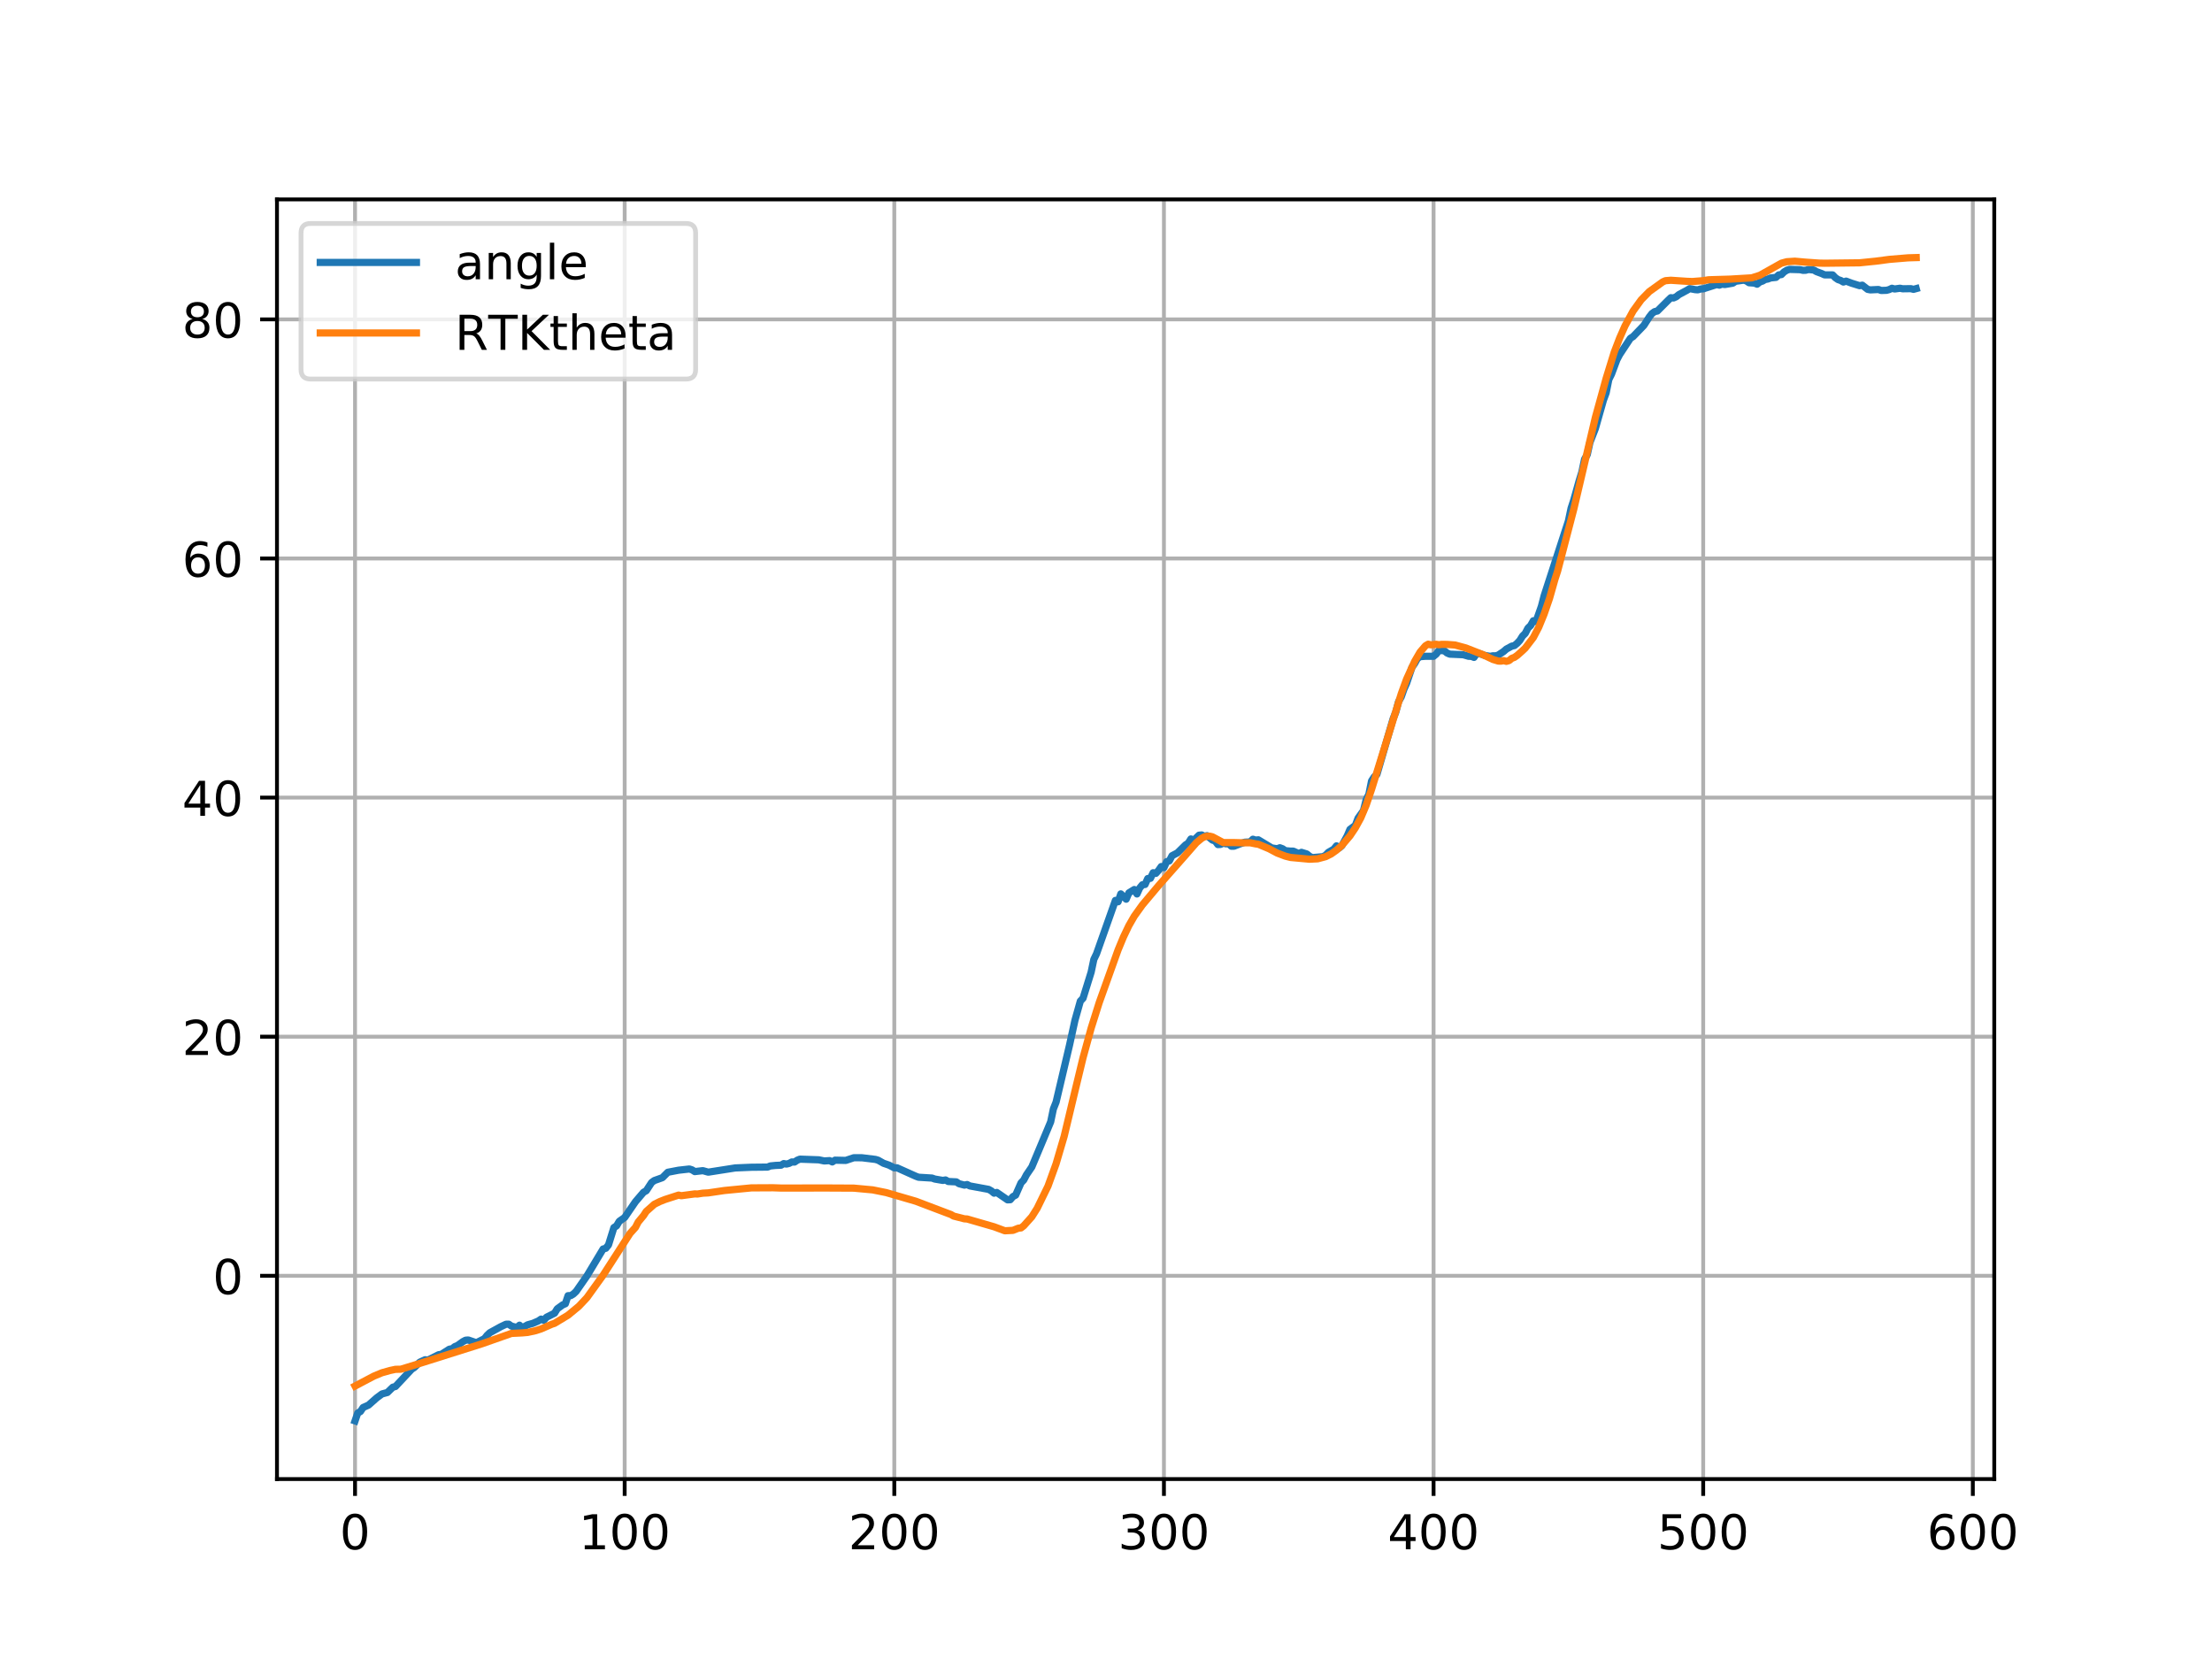 <?xml version="1.0" encoding="utf-8" standalone="no"?>
<!DOCTYPE svg PUBLIC "-//W3C//DTD SVG 1.1//EN"
  "http://www.w3.org/Graphics/SVG/1.1/DTD/svg11.dtd">
<!-- Created with matplotlib (http://matplotlib.org/) -->
<svg height="345pt" version="1.1" viewBox="0 0 460 345" width="460pt" xmlns="http://www.w3.org/2000/svg" xmlns:xlink="http://www.w3.org/1999/xlink">
 <defs>
  <style type="text/css">
*{stroke-linecap:butt;stroke-linejoin:round;}
  </style>
 </defs>
 <g id="figure_1">
  <g id="patch_1">
   <path d="M 0 345.6 
L 460.8 345.6 
L 460.8 0 
L 0 0 
z
" style="fill:#ffffff;"/>
  </g>
  <g id="axes_1">
   <g id="patch_2">
    <path d="M 57.6 307.584 
L 414.72 307.584 
L 414.72 41.472 
L 57.6 41.472 
z
" style="fill:#ffffff;"/>
   </g>
   <g id="matplotlib.axis_1">
    <g id="xtick_1">
     <g id="line2d_1">
      <path clip-path="url(#p815d130567)" d="M 73.833 307.584 
L 73.833 41.472 
" style="fill:none;stroke:#b0b0b0;stroke-linecap:square;stroke-width:0.8;"/>
     </g>
     <g id="line2d_2">
      <defs>
       <path d="M 0 0 
L 0 3.5 
" id="m7ddf99fd72" style="stroke:#000000;stroke-width:0.8;"/>
      </defs>
      <g>
       <use style="stroke:#000000;stroke-width:0.8;" x="73.833" xlink:href="#m7ddf99fd72" y="307.584"/>
      </g>
     </g>
     <g id="text_1">
      <!-- 0 -->
      <defs>
       <path d="M 31.781 66.406 
Q 24.172 66.406 20.328 58.906 
Q 16.5 51.422 16.5 36.375 
Q 16.5 21.391 20.328 13.891 
Q 24.172 6.391 31.781 6.391 
Q 39.453 6.391 43.281 13.891 
Q 47.125 21.391 47.125 36.375 
Q 47.125 51.422 43.281 58.906 
Q 39.453 66.406 31.781 66.406 
z
M 31.781 74.219 
Q 44.047 74.219 50.516 64.516 
Q 56.984 54.828 56.984 36.375 
Q 56.984 17.969 50.516 8.266 
Q 44.047 -1.422 31.781 -1.422 
Q 19.531 -1.422 13.062 8.266 
Q 6.594 17.969 6.594 36.375 
Q 6.594 54.828 13.062 64.516 
Q 19.531 74.219 31.781 74.219 
z
" id="DejaVuSans-30"/>
      </defs>
      <g transform="translate(70.651 322.182)scale(0.1 -0.1)">
       <use xlink:href="#DejaVuSans-30"/>
      </g>
     </g>
    </g>
    <g id="xtick_2">
     <g id="line2d_3">
      <path clip-path="url(#p815d130567)" d="M 129.904 307.584 
L 129.904 41.472 
" style="fill:none;stroke:#b0b0b0;stroke-linecap:square;stroke-width:0.8;"/>
     </g>
     <g id="line2d_4">
      <g>
       <use style="stroke:#000000;stroke-width:0.8;" x="129.904" xlink:href="#m7ddf99fd72" y="307.584"/>
      </g>
     </g>
     <g id="text_2">
      <!-- 100 -->
      <defs>
       <path d="M 12.406 8.297 
L 28.516 8.297 
L 28.516 63.922 
L 10.984 60.406 
L 10.984 69.391 
L 28.422 72.906 
L 38.281 72.906 
L 38.281 8.297 
L 54.391 8.297 
L 54.391 0 
L 12.406 0 
z
" id="DejaVuSans-31"/>
      </defs>
      <g transform="translate(120.361 322.182)scale(0.1 -0.1)">
       <use xlink:href="#DejaVuSans-31"/>
       <use x="63.623" xlink:href="#DejaVuSans-30"/>
       <use x="127.246" xlink:href="#DejaVuSans-30"/>
      </g>
     </g>
    </g>
    <g id="xtick_3">
     <g id="line2d_5">
      <path clip-path="url(#p815d130567)" d="M 185.976 307.584 
L 185.976 41.472 
" style="fill:none;stroke:#b0b0b0;stroke-linecap:square;stroke-width:0.8;"/>
     </g>
     <g id="line2d_6">
      <g>
       <use style="stroke:#000000;stroke-width:0.8;" x="185.976" xlink:href="#m7ddf99fd72" y="307.584"/>
      </g>
     </g>
     <g id="text_3">
      <!-- 200 -->
      <defs>
       <path d="M 19.188 8.297 
L 53.609 8.297 
L 53.609 0 
L 7.328 0 
L 7.328 8.297 
Q 12.938 14.109 22.625 23.891 
Q 32.328 33.688 34.812 36.531 
Q 39.547 41.844 41.422 45.531 
Q 43.312 49.219 43.312 52.781 
Q 43.312 58.594 39.234 62.25 
Q 35.156 65.922 28.609 65.922 
Q 23.969 65.922 18.812 64.312 
Q 13.672 62.703 7.812 59.422 
L 7.812 69.391 
Q 13.766 71.781 18.938 73 
Q 24.125 74.219 28.422 74.219 
Q 39.75 74.219 46.484 68.547 
Q 53.219 62.891 53.219 53.422 
Q 53.219 48.922 51.531 44.891 
Q 49.859 40.875 45.406 35.406 
Q 44.188 33.984 37.641 27.219 
Q 31.109 20.453 19.188 8.297 
z
" id="DejaVuSans-32"/>
      </defs>
      <g transform="translate(176.432 322.182)scale(0.1 -0.1)">
       <use xlink:href="#DejaVuSans-32"/>
       <use x="63.623" xlink:href="#DejaVuSans-30"/>
       <use x="127.246" xlink:href="#DejaVuSans-30"/>
      </g>
     </g>
    </g>
    <g id="xtick_4">
     <g id="line2d_7">
      <path clip-path="url(#p815d130567)" d="M 242.048 307.584 
L 242.048 41.472 
" style="fill:none;stroke:#b0b0b0;stroke-linecap:square;stroke-width:0.8;"/>
     </g>
     <g id="line2d_8">
      <g>
       <use style="stroke:#000000;stroke-width:0.8;" x="242.048" xlink:href="#m7ddf99fd72" y="307.584"/>
      </g>
     </g>
     <g id="text_4">
      <!-- 300 -->
      <defs>
       <path d="M 40.578 39.312 
Q 47.656 37.797 51.625 33 
Q 55.609 28.219 55.609 21.188 
Q 55.609 10.406 48.188 4.484 
Q 40.766 -1.422 27.094 -1.422 
Q 22.516 -1.422 17.656 -0.516 
Q 12.797 0.391 7.625 2.203 
L 7.625 11.719 
Q 11.719 9.328 16.594 8.109 
Q 21.484 6.891 26.812 6.891 
Q 36.078 6.891 40.938 10.547 
Q 45.797 14.203 45.797 21.188 
Q 45.797 27.641 41.281 31.266 
Q 36.766 34.906 28.719 34.906 
L 20.219 34.906 
L 20.219 43.016 
L 29.109 43.016 
Q 36.375 43.016 40.234 45.922 
Q 44.094 48.828 44.094 54.297 
Q 44.094 59.906 40.109 62.906 
Q 36.141 65.922 28.719 65.922 
Q 24.656 65.922 20.016 65.031 
Q 15.375 64.156 9.812 62.312 
L 9.812 71.094 
Q 15.438 72.656 20.344 73.438 
Q 25.25 74.219 29.594 74.219 
Q 40.828 74.219 47.359 69.109 
Q 53.906 64.016 53.906 55.328 
Q 53.906 49.266 50.438 45.094 
Q 46.969 40.922 40.578 39.312 
z
" id="DejaVuSans-33"/>
      </defs>
      <g transform="translate(232.504 322.182)scale(0.1 -0.1)">
       <use xlink:href="#DejaVuSans-33"/>
       <use x="63.623" xlink:href="#DejaVuSans-30"/>
       <use x="127.246" xlink:href="#DejaVuSans-30"/>
      </g>
     </g>
    </g>
    <g id="xtick_5">
     <g id="line2d_9">
      <path clip-path="url(#p815d130567)" d="M 298.119 307.584 
L 298.119 41.472 
" style="fill:none;stroke:#b0b0b0;stroke-linecap:square;stroke-width:0.8;"/>
     </g>
     <g id="line2d_10">
      <g>
       <use style="stroke:#000000;stroke-width:0.8;" x="298.119" xlink:href="#m7ddf99fd72" y="307.584"/>
      </g>
     </g>
     <g id="text_5">
      <!-- 400 -->
      <defs>
       <path d="M 37.797 64.312 
L 12.891 25.391 
L 37.797 25.391 
z
M 35.203 72.906 
L 47.609 72.906 
L 47.609 25.391 
L 58.016 25.391 
L 58.016 17.188 
L 47.609 17.188 
L 47.609 0 
L 37.797 0 
L 37.797 17.188 
L 4.891 17.188 
L 4.891 26.703 
z
" id="DejaVuSans-34"/>
      </defs>
      <g transform="translate(288.575 322.182)scale(0.1 -0.1)">
       <use xlink:href="#DejaVuSans-34"/>
       <use x="63.623" xlink:href="#DejaVuSans-30"/>
       <use x="127.246" xlink:href="#DejaVuSans-30"/>
      </g>
     </g>
    </g>
    <g id="xtick_6">
     <g id="line2d_11">
      <path clip-path="url(#p815d130567)" d="M 354.191 307.584 
L 354.191 41.472 
" style="fill:none;stroke:#b0b0b0;stroke-linecap:square;stroke-width:0.8;"/>
     </g>
     <g id="line2d_12">
      <g>
       <use style="stroke:#000000;stroke-width:0.8;" x="354.191" xlink:href="#m7ddf99fd72" y="307.584"/>
      </g>
     </g>
     <g id="text_6">
      <!-- 500 -->
      <defs>
       <path d="M 10.797 72.906 
L 49.516 72.906 
L 49.516 64.594 
L 19.828 64.594 
L 19.828 46.734 
Q 21.969 47.469 24.109 47.828 
Q 26.266 48.188 28.422 48.188 
Q 40.625 48.188 47.75 41.5 
Q 54.891 34.812 54.891 23.391 
Q 54.891 11.625 47.562 5.094 
Q 40.234 -1.422 26.906 -1.422 
Q 22.312 -1.422 17.547 -0.641 
Q 12.797 0.141 7.719 1.703 
L 7.719 11.625 
Q 12.109 9.234 16.797 8.062 
Q 21.484 6.891 26.703 6.891 
Q 35.156 6.891 40.078 11.328 
Q 45.016 15.766 45.016 23.391 
Q 45.016 31 40.078 35.438 
Q 35.156 39.891 26.703 39.891 
Q 22.75 39.891 18.812 39.016 
Q 14.891 38.141 10.797 36.281 
z
" id="DejaVuSans-35"/>
      </defs>
      <g transform="translate(344.647 322.182)scale(0.1 -0.1)">
       <use xlink:href="#DejaVuSans-35"/>
       <use x="63.623" xlink:href="#DejaVuSans-30"/>
       <use x="127.246" xlink:href="#DejaVuSans-30"/>
      </g>
     </g>
    </g>
    <g id="xtick_7">
     <g id="line2d_13">
      <path clip-path="url(#p815d130567)" d="M 410.262 307.584 
L 410.262 41.472 
" style="fill:none;stroke:#b0b0b0;stroke-linecap:square;stroke-width:0.8;"/>
     </g>
     <g id="line2d_14">
      <g>
       <use style="stroke:#000000;stroke-width:0.8;" x="410.262" xlink:href="#m7ddf99fd72" y="307.584"/>
      </g>
     </g>
     <g id="text_7">
      <!-- 600 -->
      <defs>
       <path d="M 33.016 40.375 
Q 26.375 40.375 22.484 35.828 
Q 18.609 31.297 18.609 23.391 
Q 18.609 15.531 22.484 10.953 
Q 26.375 6.391 33.016 6.391 
Q 39.656 6.391 43.531 10.953 
Q 47.406 15.531 47.406 23.391 
Q 47.406 31.297 43.531 35.828 
Q 39.656 40.375 33.016 40.375 
z
M 52.594 71.297 
L 52.594 62.312 
Q 48.875 64.062 45.094 64.984 
Q 41.312 65.922 37.594 65.922 
Q 27.828 65.922 22.672 59.328 
Q 17.531 52.734 16.797 39.406 
Q 19.672 43.656 24.016 45.922 
Q 28.375 48.188 33.594 48.188 
Q 44.578 48.188 50.953 41.516 
Q 57.328 34.859 57.328 23.391 
Q 57.328 12.156 50.688 5.359 
Q 44.047 -1.422 33.016 -1.422 
Q 20.359 -1.422 13.672 8.266 
Q 6.984 17.969 6.984 36.375 
Q 6.984 53.656 15.188 63.938 
Q 23.391 74.219 37.203 74.219 
Q 40.922 74.219 44.703 73.484 
Q 48.484 72.75 52.594 71.297 
z
" id="DejaVuSans-36"/>
      </defs>
      <g transform="translate(400.719 322.182)scale(0.1 -0.1)">
       <use xlink:href="#DejaVuSans-36"/>
       <use x="63.623" xlink:href="#DejaVuSans-30"/>
       <use x="127.246" xlink:href="#DejaVuSans-30"/>
      </g>
     </g>
    </g>
   </g>
   <g id="matplotlib.axis_2">
    <g id="ytick_1">
     <g id="line2d_15">
      <path clip-path="url(#p815d130567)" d="M 57.6 265.31 
L 414.72 265.31 
" style="fill:none;stroke:#b0b0b0;stroke-linecap:square;stroke-width:0.8;"/>
     </g>
     <g id="line2d_16">
      <defs>
       <path d="M 0 0 
L -3.5 0 
" id="m150f1194ba" style="stroke:#000000;stroke-width:0.8;"/>
      </defs>
      <g>
       <use style="stroke:#000000;stroke-width:0.8;" x="57.6" xlink:href="#m150f1194ba" y="265.31"/>
      </g>
     </g>
     <g id="text_8">
      <!-- 0 -->
      <g transform="translate(44.237 269.11)scale(0.1 -0.1)">
       <use xlink:href="#DejaVuSans-30"/>
      </g>
     </g>
    </g>
    <g id="ytick_2">
     <g id="line2d_17">
      <path clip-path="url(#p815d130567)" d="M 57.6 215.587 
L 414.72 215.587 
" style="fill:none;stroke:#b0b0b0;stroke-linecap:square;stroke-width:0.8;"/>
     </g>
     <g id="line2d_18">
      <g>
       <use style="stroke:#000000;stroke-width:0.8;" x="57.6" xlink:href="#m150f1194ba" y="215.587"/>
      </g>
     </g>
     <g id="text_9">
      <!-- 20 -->
      <g transform="translate(37.875 219.386)scale(0.1 -0.1)">
       <use xlink:href="#DejaVuSans-32"/>
       <use x="63.623" xlink:href="#DejaVuSans-30"/>
      </g>
     </g>
    </g>
    <g id="ytick_3">
     <g id="line2d_19">
      <path clip-path="url(#p815d130567)" d="M 57.6 165.863 
L 414.72 165.863 
" style="fill:none;stroke:#b0b0b0;stroke-linecap:square;stroke-width:0.8;"/>
     </g>
     <g id="line2d_20">
      <g>
       <use style="stroke:#000000;stroke-width:0.8;" x="57.6" xlink:href="#m150f1194ba" y="165.863"/>
      </g>
     </g>
     <g id="text_10">
      <!-- 40 -->
      <g transform="translate(37.875 169.663)scale(0.1 -0.1)">
       <use xlink:href="#DejaVuSans-34"/>
       <use x="63.623" xlink:href="#DejaVuSans-30"/>
      </g>
     </g>
    </g>
    <g id="ytick_4">
     <g id="line2d_21">
      <path clip-path="url(#p815d130567)" d="M 57.6 116.14 
L 414.72 116.14 
" style="fill:none;stroke:#b0b0b0;stroke-linecap:square;stroke-width:0.8;"/>
     </g>
     <g id="line2d_22">
      <g>
       <use style="stroke:#000000;stroke-width:0.8;" x="57.6" xlink:href="#m150f1194ba" y="116.14"/>
      </g>
     </g>
     <g id="text_11">
      <!-- 60 -->
      <g transform="translate(37.875 119.939)scale(0.1 -0.1)">
       <use xlink:href="#DejaVuSans-36"/>
       <use x="63.623" xlink:href="#DejaVuSans-30"/>
      </g>
     </g>
    </g>
    <g id="ytick_5">
     <g id="line2d_23">
      <path clip-path="url(#p815d130567)" d="M 57.6 66.417 
L 414.72 66.417 
" style="fill:none;stroke:#b0b0b0;stroke-linecap:square;stroke-width:0.8;"/>
     </g>
     <g id="line2d_24">
      <g>
       <use style="stroke:#000000;stroke-width:0.8;" x="57.6" xlink:href="#m150f1194ba" y="66.417"/>
      </g>
     </g>
     <g id="text_12">
      <!-- 80 -->
      <defs>
       <path d="M 31.781 34.625 
Q 24.75 34.625 20.719 30.859 
Q 16.703 27.094 16.703 20.516 
Q 16.703 13.922 20.719 10.156 
Q 24.75 6.391 31.781 6.391 
Q 38.812 6.391 42.859 10.172 
Q 46.922 13.969 46.922 20.516 
Q 46.922 27.094 42.891 30.859 
Q 38.875 34.625 31.781 34.625 
z
M 21.922 38.812 
Q 15.578 40.375 12.031 44.719 
Q 8.5 49.078 8.5 55.328 
Q 8.5 64.062 14.719 69.141 
Q 20.953 74.219 31.781 74.219 
Q 42.672 74.219 48.875 69.141 
Q 55.078 64.062 55.078 55.328 
Q 55.078 49.078 51.531 44.719 
Q 48 40.375 41.703 38.812 
Q 48.828 37.156 52.797 32.312 
Q 56.781 27.484 56.781 20.516 
Q 56.781 9.906 50.312 4.234 
Q 43.844 -1.422 31.781 -1.422 
Q 19.734 -1.422 13.25 4.234 
Q 6.781 9.906 6.781 20.516 
Q 6.781 27.484 10.781 32.312 
Q 14.797 37.156 21.922 38.812 
z
M 18.312 54.391 
Q 18.312 48.734 21.844 45.562 
Q 25.391 42.391 31.781 42.391 
Q 38.141 42.391 41.719 45.562 
Q 45.312 48.734 45.312 54.391 
Q 45.312 60.062 41.719 63.234 
Q 38.141 66.406 31.781 66.406 
Q 25.391 66.406 21.844 63.234 
Q 18.312 60.062 18.312 54.391 
z
" id="DejaVuSans-38"/>
      </defs>
      <g transform="translate(37.875 70.216)scale(0.1 -0.1)">
       <use xlink:href="#DejaVuSans-38"/>
       <use x="63.623" xlink:href="#DejaVuSans-30"/>
      </g>
     </g>
    </g>
   </g>
   <g id="line2d_25">
    <path clip-path="url(#p815d130567)" d="M 73.833 295.488 
L 74.393 293.856 
L 74.954 293.532 
L 75.515 292.697 
L 76.636 292.199 
L 78.318 290.71 
L 79.44 289.878 
L 80.561 289.579 
L 81.683 288.484 
L 82.243 288.329 
L 85.608 284.737 
L 86.168 284.371 
L 87.29 283.276 
L 88.411 282.767 
L 88.972 282.852 
L 91.215 281.724 
L 91.776 281.642 
L 93.458 280.569 
L 94.019 280.485 
L 94.579 280.039 
L 95.14 279.81 
L 96.261 279.003 
L 96.822 278.704 
L 97.383 278.662 
L 99.065 279.233 
L 100.747 278.381 
L 101.308 277.674 
L 101.869 277.148 
L 104.111 275.913 
L 105.233 275.38 
L 105.794 275.375 
L 106.354 275.768 
L 107.476 276.061 
L 108.036 275.585 
L 108.597 276.143 
L 109.719 275.506 
L 110.84 275.186 
L 111.961 274.7 
L 112.522 274.317 
L 113.083 274.574 
L 113.644 273.929 
L 115.326 273.085 
L 115.886 272.175 
L 117.008 271.364 
L 117.569 271.123 
L 118.129 269.445 
L 118.69 269.436 
L 119.251 269.087 
L 119.811 268.558 
L 122.054 265.338 
L 125.419 259.738 
L 125.979 259.59 
L 126.54 258.889 
L 127.661 255.288 
L 128.222 254.918 
L 128.783 253.975 
L 129.904 253.185 
L 132.147 249.907 
L 133.829 247.939 
L 134.39 247.624 
L 135.511 245.907 
L 136.072 245.503 
L 137.754 244.904 
L 138.876 243.781 
L 141.119 243.352 
L 143.362 243.101 
L 143.922 243.282 
L 144.483 243.64 
L 146.165 243.445 
L 147.287 243.759 
L 152.894 242.881 
L 156.258 242.738 
L 159.622 242.704 
L 160.183 242.469 
L 161.304 242.356 
L 162.426 242.308 
L 162.987 241.975 
L 163.547 242.077 
L 164.108 241.935 
L 164.669 241.637 
L 165.229 241.657 
L 165.79 241.277 
L 166.351 241.053 
L 170.276 241.191 
L 171.397 241.425 
L 172.519 241.36 
L 173.079 241.631 
L 173.64 241.266 
L 175.883 241.317 
L 177.565 240.757 
L 179.247 240.765 
L 182.051 241.109 
L 182.612 241.273 
L 183.733 241.906 
L 184.854 242.291 
L 185.976 242.863 
L 186.537 242.85 
L 190.462 244.611 
L 191.022 244.815 
L 193.826 244.987 
L 194.387 245.189 
L 196.069 245.477 
L 196.63 245.38 
L 197.19 245.699 
L 198.872 245.779 
L 199.433 246.159 
L 200.555 246.45 
L 201.115 246.329 
L 201.676 246.619 
L 205.601 247.341 
L 206.162 247.658 
L 206.722 248.127 
L 207.283 247.977 
L 209.526 249.515 
L 210.087 249.489 
L 210.647 248.837 
L 211.208 248.537 
L 212.33 245.983 
L 212.89 245.4 
L 213.451 244.324 
L 214.572 242.676 
L 217.937 234.639 
L 218.497 233.288 
L 219.058 230.606 
L 219.619 229.195 
L 222.422 217.304 
L 223.544 212.174 
L 224.665 208.189 
L 225.226 207.59 
L 226.908 202.173 
L 227.469 199.518 
L 228.03 198.349 
L 231.955 187.249 
L 232.515 187.532 
L 233.076 185.891 
L 234.197 186.991 
L 234.758 185.68 
L 235.88 184.983 
L 236.44 185.904 
L 237.001 184.67 
L 237.562 183.996 
L 238.123 183.931 
L 238.683 182.697 
L 239.244 182.651 
L 239.805 181.488 
L 240.365 181.625 
L 240.926 181.012 
L 241.487 180.204 
L 242.048 180.424 
L 242.608 179.19 
L 243.169 179.025 
L 243.73 177.955 
L 244.851 177.368 
L 246.533 175.711 
L 247.094 175.35 
L 247.655 174.465 
L 248.215 174.767 
L 249.337 173.688 
L 249.898 173.631 
L 250.458 173.916 
L 251.019 173.777 
L 252.14 174.71 
L 252.701 174.874 
L 253.262 175.632 
L 253.823 175.605 
L 254.383 175.328 
L 254.944 175.478 
L 255.505 175.442 
L 256.065 175.973 
L 256.626 175.973 
L 257.748 175.537 
L 258.869 175.138 
L 259.99 175.086 
L 260.551 174.522 
L 261.112 174.705 
L 261.673 174.644 
L 264.476 176.334 
L 265.598 176.503 
L 266.158 176.294 
L 266.719 176.504 
L 267.28 176.897 
L 268.401 177.001 
L 268.962 177.002 
L 270.083 177.509 
L 270.644 177.249 
L 271.765 177.594 
L 272.326 178.06 
L 272.887 178.352 
L 275.13 178.15 
L 275.69 177.834 
L 276.251 177.245 
L 277.373 176.592 
L 277.933 175.902 
L 278.494 176.347 
L 279.055 175.856 
L 280.176 173.792 
L 280.737 172.469 
L 281.858 171.635 
L 282.419 170.138 
L 283.54 168.569 
L 284.101 166.314 
L 284.662 165.186 
L 285.223 162.396 
L 285.783 161.551 
L 286.344 161.032 
L 289.708 149.472 
L 290.269 148.078 
L 290.83 145.937 
L 291.391 144.939 
L 291.951 143.335 
L 292.512 142.083 
L 293.633 138.769 
L 294.194 137.962 
L 294.755 136.943 
L 295.316 136.558 
L 296.437 136.477 
L 298.119 136.477 
L 298.68 136.016 
L 299.241 135.266 
L 300.362 135.338 
L 300.923 135.792 
L 301.483 136.033 
L 304.287 136.156 
L 305.408 136.48 
L 305.969 136.492 
L 306.53 136.709 
L 307.091 135.866 
L 307.651 135.92 
L 308.773 136.299 
L 309.894 136.49 
L 310.455 136.378 
L 311.016 136.391 
L 311.576 136.226 
L 312.698 135.472 
L 313.258 134.983 
L 314.38 134.371 
L 314.941 134.245 
L 315.501 133.783 
L 316.062 133.174 
L 316.623 132.271 
L 317.183 131.715 
L 317.744 130.629 
L 318.305 130.088 
L 318.866 129.089 
L 319.426 129.259 
L 320.548 126.071 
L 321.108 123.91 
L 326.155 108.357 
L 326.716 105.7 
L 327.276 103.973 
L 328.398 99.972 
L 328.958 98.159 
L 329.519 95.497 
L 330.08 94.546 
L 330.641 91.994 
L 331.762 89.134 
L 333.444 83.216 
L 334.005 81.702 
L 334.566 78.925 
L 335.126 77.803 
L 336.248 74.811 
L 336.809 73.744 
L 339.051 70.353 
L 339.612 69.997 
L 341.855 67.671 
L 342.976 65.923 
L 343.537 65.202 
L 344.098 64.8 
L 344.659 64.682 
L 346.901 62.444 
L 347.462 61.91 
L 348.023 61.961 
L 348.584 61.708 
L 349.144 61.261 
L 350.826 60.358 
L 351.387 60.018 
L 352.509 60.233 
L 353.069 60.274 
L 353.63 60.102 
L 354.191 60.069 
L 356.994 59.171 
L 357.555 59.296 
L 358.116 59.092 
L 358.676 59.171 
L 360.359 58.884 
L 360.919 58.5 
L 362.601 58.257 
L 363.162 58.42 
L 363.723 58.794 
L 364.844 58.874 
L 365.405 59.097 
L 365.966 58.639 
L 366.526 58.453 
L 367.087 58.123 
L 367.648 58.022 
L 368.209 57.799 
L 369.33 57.684 
L 369.891 57.171 
L 370.451 57.101 
L 371.012 56.544 
L 371.573 56.196 
L 372.134 56.017 
L 374.376 56.083 
L 374.937 56.218 
L 375.498 56.205 
L 376.059 56.044 
L 377.18 56.152 
L 377.741 56.482 
L 378.862 56.898 
L 379.423 57.161 
L 381.105 57.17 
L 381.666 57.748 
L 382.227 58.138 
L 382.787 58.327 
L 383.348 58.653 
L 383.909 58.461 
L 385.03 58.885 
L 386.712 59.409 
L 387.273 59.305 
L 388.394 60.176 
L 388.955 60.283 
L 390.637 60.202 
L 391.198 60.406 
L 392.319 60.371 
L 392.88 60.218 
L 393.441 59.948 
L 394.002 60.098 
L 395.123 59.942 
L 395.684 60.055 
L 397.366 60.028 
L 397.927 60.171 
L 398.487 60.017 
L 398.487 60.017 
" style="fill:none;stroke:#1f77b4;stroke-linecap:square;stroke-width:1.5;"/>
   </g>
   <g id="line2d_26">
    <path clip-path="url(#p815d130567)" d="M 73.833 288.235 
L 77.758 286.167 
L 79.44 285.471 
L 81.122 285.001 
L 82.243 284.76 
L 83.365 284.738 
L 86.729 283.71 
L 100.186 279.463 
L 106.354 277.294 
L 108.597 277.186 
L 109.719 277.087 
L 111.401 276.72 
L 112.522 276.356 
L 114.765 275.378 
L 115.326 275.196 
L 118.129 273.503 
L 120.372 271.649 
L 122.054 269.862 
L 125.419 265.188 
L 131.026 256.49 
L 132.147 255.243 
L 132.708 254.142 
L 133.829 252.791 
L 134.39 251.931 
L 136.072 250.437 
L 137.194 249.879 
L 138.315 249.436 
L 141.119 248.529 
L 141.679 248.655 
L 144.483 248.279 
L 145.044 248.303 
L 146.165 248.128 
L 147.287 248.068 
L 150.651 247.573 
L 156.258 247.028 
L 160.744 247.004 
L 162.426 247.063 
L 171.958 247.052 
L 177.565 247.081 
L 181.49 247.444 
L 184.294 248.008 
L 190.462 249.806 
L 197.19 252.357 
L 197.751 252.564 
L 198.312 252.89 
L 200.555 253.463 
L 201.115 253.496 
L 206.722 255.117 
L 208.965 255.948 
L 210.647 255.86 
L 211.769 255.413 
L 212.33 255.353 
L 212.89 254.916 
L 214.572 253.041 
L 215.694 251.261 
L 217.937 246.66 
L 219.619 242.013 
L 221.301 236.297 
L 223.544 226.914 
L 225.226 219.953 
L 226.908 213.824 
L 228.59 208.484 
L 232.515 197.534 
L 233.637 194.828 
L 234.758 192.485 
L 235.88 190.533 
L 237.562 188.184 
L 240.926 184.183 
L 246.533 177.834 
L 248.776 175.261 
L 249.898 174.331 
L 250.458 174.033 
L 251.019 173.891 
L 251.58 173.891 
L 252.14 174.025 
L 254.383 175.221 
L 256.626 175.22 
L 258.308 175.264 
L 259.99 175.263 
L 261.112 175.49 
L 261.673 175.564 
L 263.915 176.506 
L 265.598 177.399 
L 267.28 178.036 
L 268.401 178.318 
L 272.326 178.68 
L 274.008 178.595 
L 275.69 178.146 
L 276.812 177.591 
L 277.933 176.799 
L 279.055 175.802 
L 280.737 173.82 
L 281.858 172.148 
L 282.98 170.094 
L 284.101 167.448 
L 285.223 164.155 
L 291.391 144.3 
L 292.512 141.219 
L 294.194 137.528 
L 295.316 135.6 
L 296.437 134.294 
L 296.998 133.967 
L 297.558 134.095 
L 298.68 133.987 
L 299.241 134.077 
L 299.801 133.998 
L 300.923 134.012 
L 302.605 134.138 
L 304.848 134.75 
L 308.212 136.065 
L 310.455 137.135 
L 311.576 137.473 
L 312.137 137.49 
L 312.698 137.382 
L 313.258 137.535 
L 313.819 137.374 
L 314.38 136.912 
L 314.941 136.699 
L 315.501 136.308 
L 316.623 135.312 
L 317.183 134.779 
L 318.866 132.583 
L 319.987 130.448 
L 321.108 127.704 
L 322.23 124.454 
L 323.351 120.505 
L 323.912 118.786 
L 327.276 105.895 
L 331.762 86.827 
L 334.005 78.692 
L 335.687 73.241 
L 336.809 70.314 
L 337.93 67.771 
L 339.612 64.68 
L 341.294 62.351 
L 342.976 60.636 
L 345.78 58.621 
L 346.341 58.371 
L 347.462 58.281 
L 350.826 58.504 
L 351.948 58.545 
L 354.191 58.369 
L 355.312 58.181 
L 359.798 58.047 
L 364.284 57.779 
L 365.966 57.246 
L 368.209 55.995 
L 370.451 54.733 
L 371.573 54.428 
L 373.255 54.318 
L 375.498 54.52 
L 378.301 54.715 
L 379.423 54.739 
L 386.712 54.654 
L 390.077 54.312 
L 392.88 53.943 
L 396.805 53.617 
L 398.487 53.568 
L 398.487 53.568 
" style="fill:none;stroke:#ff7f0e;stroke-linecap:square;stroke-width:1.5;"/>
   </g>
   <g id="patch_3">
    <path d="M 57.6 307.584 
L 57.6 41.472 
" style="fill:none;stroke:#000000;stroke-linecap:square;stroke-linejoin:miter;stroke-width:0.8;"/>
   </g>
   <g id="patch_4">
    <path d="M 414.72 307.584 
L 414.72 41.472 
" style="fill:none;stroke:#000000;stroke-linecap:square;stroke-linejoin:miter;stroke-width:0.8;"/>
   </g>
   <g id="patch_5">
    <path d="M 57.6 307.584 
L 414.72 307.584 
" style="fill:none;stroke:#000000;stroke-linecap:square;stroke-linejoin:miter;stroke-width:0.8;"/>
   </g>
   <g id="patch_6">
    <path d="M 57.6 41.472 
L 414.72 41.472 
" style="fill:none;stroke:#000000;stroke-linecap:square;stroke-linejoin:miter;stroke-width:0.8;"/>
   </g>
   <g id="legend_1">
    <g id="patch_7">
     <path d="M 64.6 78.828 
L 142.662 78.828 
Q 144.662 78.828 144.662 76.828 
L 144.662 48.472 
Q 144.662 46.472 142.662 46.472 
L 64.6 46.472 
Q 62.6 46.472 62.6 48.472 
L 62.6 76.828 
Q 62.6 78.828 64.6 78.828 
z
" style="fill:#ffffff;opacity:0.8;stroke:#cccccc;stroke-linejoin:miter;"/>
    </g>
    <g id="line2d_27">
     <path d="M 66.6 54.57 
L 86.6 54.57 
" style="fill:none;stroke:#1f77b4;stroke-linecap:square;stroke-width:1.5;"/>
    </g>
    <g id="line2d_28"/>
    <g id="text_13">
     <!-- angle -->
     <defs>
      <path d="M 34.281 27.484 
Q 23.391 27.484 19.188 25 
Q 14.984 22.516 14.984 16.5 
Q 14.984 11.719 18.141 8.906 
Q 21.297 6.109 26.703 6.109 
Q 34.188 6.109 38.703 11.406 
Q 43.219 16.703 43.219 25.484 
L 43.219 27.484 
z
M 52.203 31.203 
L 52.203 0 
L 43.219 0 
L 43.219 8.297 
Q 40.141 3.328 35.547 0.953 
Q 30.953 -1.422 24.312 -1.422 
Q 15.922 -1.422 10.953 3.297 
Q 6 8.016 6 15.922 
Q 6 25.141 12.172 29.828 
Q 18.359 34.516 30.609 34.516 
L 43.219 34.516 
L 43.219 35.406 
Q 43.219 41.609 39.141 45 
Q 35.062 48.391 27.688 48.391 
Q 23 48.391 18.547 47.266 
Q 14.109 46.141 10.016 43.891 
L 10.016 52.203 
Q 14.938 54.109 19.578 55.047 
Q 24.219 56 28.609 56 
Q 40.484 56 46.344 49.844 
Q 52.203 43.703 52.203 31.203 
z
" id="DejaVuSans-61"/>
      <path d="M 54.891 33.016 
L 54.891 0 
L 45.906 0 
L 45.906 32.719 
Q 45.906 40.484 42.875 44.328 
Q 39.844 48.188 33.797 48.188 
Q 26.516 48.188 22.312 43.547 
Q 18.109 38.922 18.109 30.906 
L 18.109 0 
L 9.078 0 
L 9.078 54.688 
L 18.109 54.688 
L 18.109 46.188 
Q 21.344 51.125 25.703 53.562 
Q 30.078 56 35.797 56 
Q 45.219 56 50.047 50.172 
Q 54.891 44.344 54.891 33.016 
z
" id="DejaVuSans-6e"/>
      <path d="M 45.406 27.984 
Q 45.406 37.75 41.375 43.109 
Q 37.359 48.484 30.078 48.484 
Q 22.859 48.484 18.828 43.109 
Q 14.797 37.75 14.797 27.984 
Q 14.797 18.266 18.828 12.891 
Q 22.859 7.516 30.078 7.516 
Q 37.359 7.516 41.375 12.891 
Q 45.406 18.266 45.406 27.984 
z
M 54.391 6.781 
Q 54.391 -7.172 48.188 -13.984 
Q 42 -20.797 29.203 -20.797 
Q 24.469 -20.797 20.266 -20.094 
Q 16.062 -19.391 12.109 -17.922 
L 12.109 -9.188 
Q 16.062 -11.328 19.922 -12.344 
Q 23.781 -13.375 27.781 -13.375 
Q 36.625 -13.375 41.016 -8.766 
Q 45.406 -4.156 45.406 5.172 
L 45.406 9.625 
Q 42.625 4.781 38.281 2.391 
Q 33.938 0 27.875 0 
Q 17.828 0 11.672 7.656 
Q 5.516 15.328 5.516 27.984 
Q 5.516 40.672 11.672 48.328 
Q 17.828 56 27.875 56 
Q 33.938 56 38.281 53.609 
Q 42.625 51.219 45.406 46.391 
L 45.406 54.688 
L 54.391 54.688 
z
" id="DejaVuSans-67"/>
      <path d="M 9.422 75.984 
L 18.406 75.984 
L 18.406 0 
L 9.422 0 
z
" id="DejaVuSans-6c"/>
      <path d="M 56.203 29.594 
L 56.203 25.203 
L 14.891 25.203 
Q 15.484 15.922 20.484 11.062 
Q 25.484 6.203 34.422 6.203 
Q 39.594 6.203 44.453 7.469 
Q 49.312 8.734 54.109 11.281 
L 54.109 2.781 
Q 49.266 0.734 44.188 -0.344 
Q 39.109 -1.422 33.891 -1.422 
Q 20.797 -1.422 13.156 6.188 
Q 5.516 13.812 5.516 26.812 
Q 5.516 40.234 12.766 48.109 
Q 20.016 56 32.328 56 
Q 43.359 56 49.781 48.891 
Q 56.203 41.797 56.203 29.594 
z
M 47.219 32.234 
Q 47.125 39.594 43.094 43.984 
Q 39.062 48.391 32.422 48.391 
Q 24.906 48.391 20.391 44.141 
Q 15.875 39.891 15.188 32.172 
z
" id="DejaVuSans-65"/>
     </defs>
     <g transform="translate(94.6 58.07)scale(0.1 -0.1)">
      <use xlink:href="#DejaVuSans-61"/>
      <use x="61.279" xlink:href="#DejaVuSans-6e"/>
      <use x="124.658" xlink:href="#DejaVuSans-67"/>
      <use x="188.135" xlink:href="#DejaVuSans-6c"/>
      <use x="215.918" xlink:href="#DejaVuSans-65"/>
     </g>
    </g>
    <g id="line2d_29">
     <path d="M 66.6 69.249 
L 86.6 69.249 
" style="fill:none;stroke:#ff7f0e;stroke-linecap:square;stroke-width:1.5;"/>
    </g>
    <g id="line2d_30"/>
    <g id="text_14">
     <!-- RTKtheta -->
     <defs>
      <path d="M 44.391 34.188 
Q 47.562 33.109 50.562 29.594 
Q 53.562 26.078 56.594 19.922 
L 66.609 0 
L 56 0 
L 46.688 18.703 
Q 43.062 26.031 39.672 28.422 
Q 36.281 30.812 30.422 30.812 
L 19.672 30.812 
L 19.672 0 
L 9.812 0 
L 9.812 72.906 
L 32.078 72.906 
Q 44.578 72.906 50.734 67.672 
Q 56.891 62.453 56.891 51.906 
Q 56.891 45.016 53.688 40.469 
Q 50.484 35.938 44.391 34.188 
z
M 19.672 64.797 
L 19.672 38.922 
L 32.078 38.922 
Q 39.203 38.922 42.844 42.219 
Q 46.484 45.516 46.484 51.906 
Q 46.484 58.297 42.844 61.547 
Q 39.203 64.797 32.078 64.797 
z
" id="DejaVuSans-52"/>
      <path d="M -0.297 72.906 
L 61.375 72.906 
L 61.375 64.594 
L 35.5 64.594 
L 35.5 0 
L 25.594 0 
L 25.594 64.594 
L -0.297 64.594 
z
" id="DejaVuSans-54"/>
      <path d="M 9.812 72.906 
L 19.672 72.906 
L 19.672 42.094 
L 52.391 72.906 
L 65.094 72.906 
L 28.906 38.922 
L 67.672 0 
L 54.688 0 
L 19.672 35.109 
L 19.672 0 
L 9.812 0 
z
" id="DejaVuSans-4b"/>
      <path d="M 18.312 70.219 
L 18.312 54.688 
L 36.812 54.688 
L 36.812 47.703 
L 18.312 47.703 
L 18.312 18.016 
Q 18.312 11.328 20.141 9.422 
Q 21.969 7.516 27.594 7.516 
L 36.812 7.516 
L 36.812 0 
L 27.594 0 
Q 17.188 0 13.234 3.875 
Q 9.281 7.766 9.281 18.016 
L 9.281 47.703 
L 2.688 47.703 
L 2.688 54.688 
L 9.281 54.688 
L 9.281 70.219 
z
" id="DejaVuSans-74"/>
      <path d="M 54.891 33.016 
L 54.891 0 
L 45.906 0 
L 45.906 32.719 
Q 45.906 40.484 42.875 44.328 
Q 39.844 48.188 33.797 48.188 
Q 26.516 48.188 22.312 43.547 
Q 18.109 38.922 18.109 30.906 
L 18.109 0 
L 9.078 0 
L 9.078 75.984 
L 18.109 75.984 
L 18.109 46.188 
Q 21.344 51.125 25.703 53.562 
Q 30.078 56 35.797 56 
Q 45.219 56 50.047 50.172 
Q 54.891 44.344 54.891 33.016 
z
" id="DejaVuSans-68"/>
     </defs>
     <g transform="translate(94.6 72.749)scale(0.1 -0.1)">
      <use xlink:href="#DejaVuSans-52"/>
      <use x="69.373" xlink:href="#DejaVuSans-54"/>
      <use x="130.457" xlink:href="#DejaVuSans-4b"/>
      <use x="196.033" xlink:href="#DejaVuSans-74"/>
      <use x="235.242" xlink:href="#DejaVuSans-68"/>
      <use x="298.621" xlink:href="#DejaVuSans-65"/>
      <use x="360.145" xlink:href="#DejaVuSans-74"/>
      <use x="399.354" xlink:href="#DejaVuSans-61"/>
     </g>
    </g>
   </g>
  </g>
 </g>
 <defs>
  <clipPath id="p815d130567">
   <rect height="266.112" width="357.12" x="57.6" y="41.472"/>
  </clipPath>
 </defs>
</svg>
